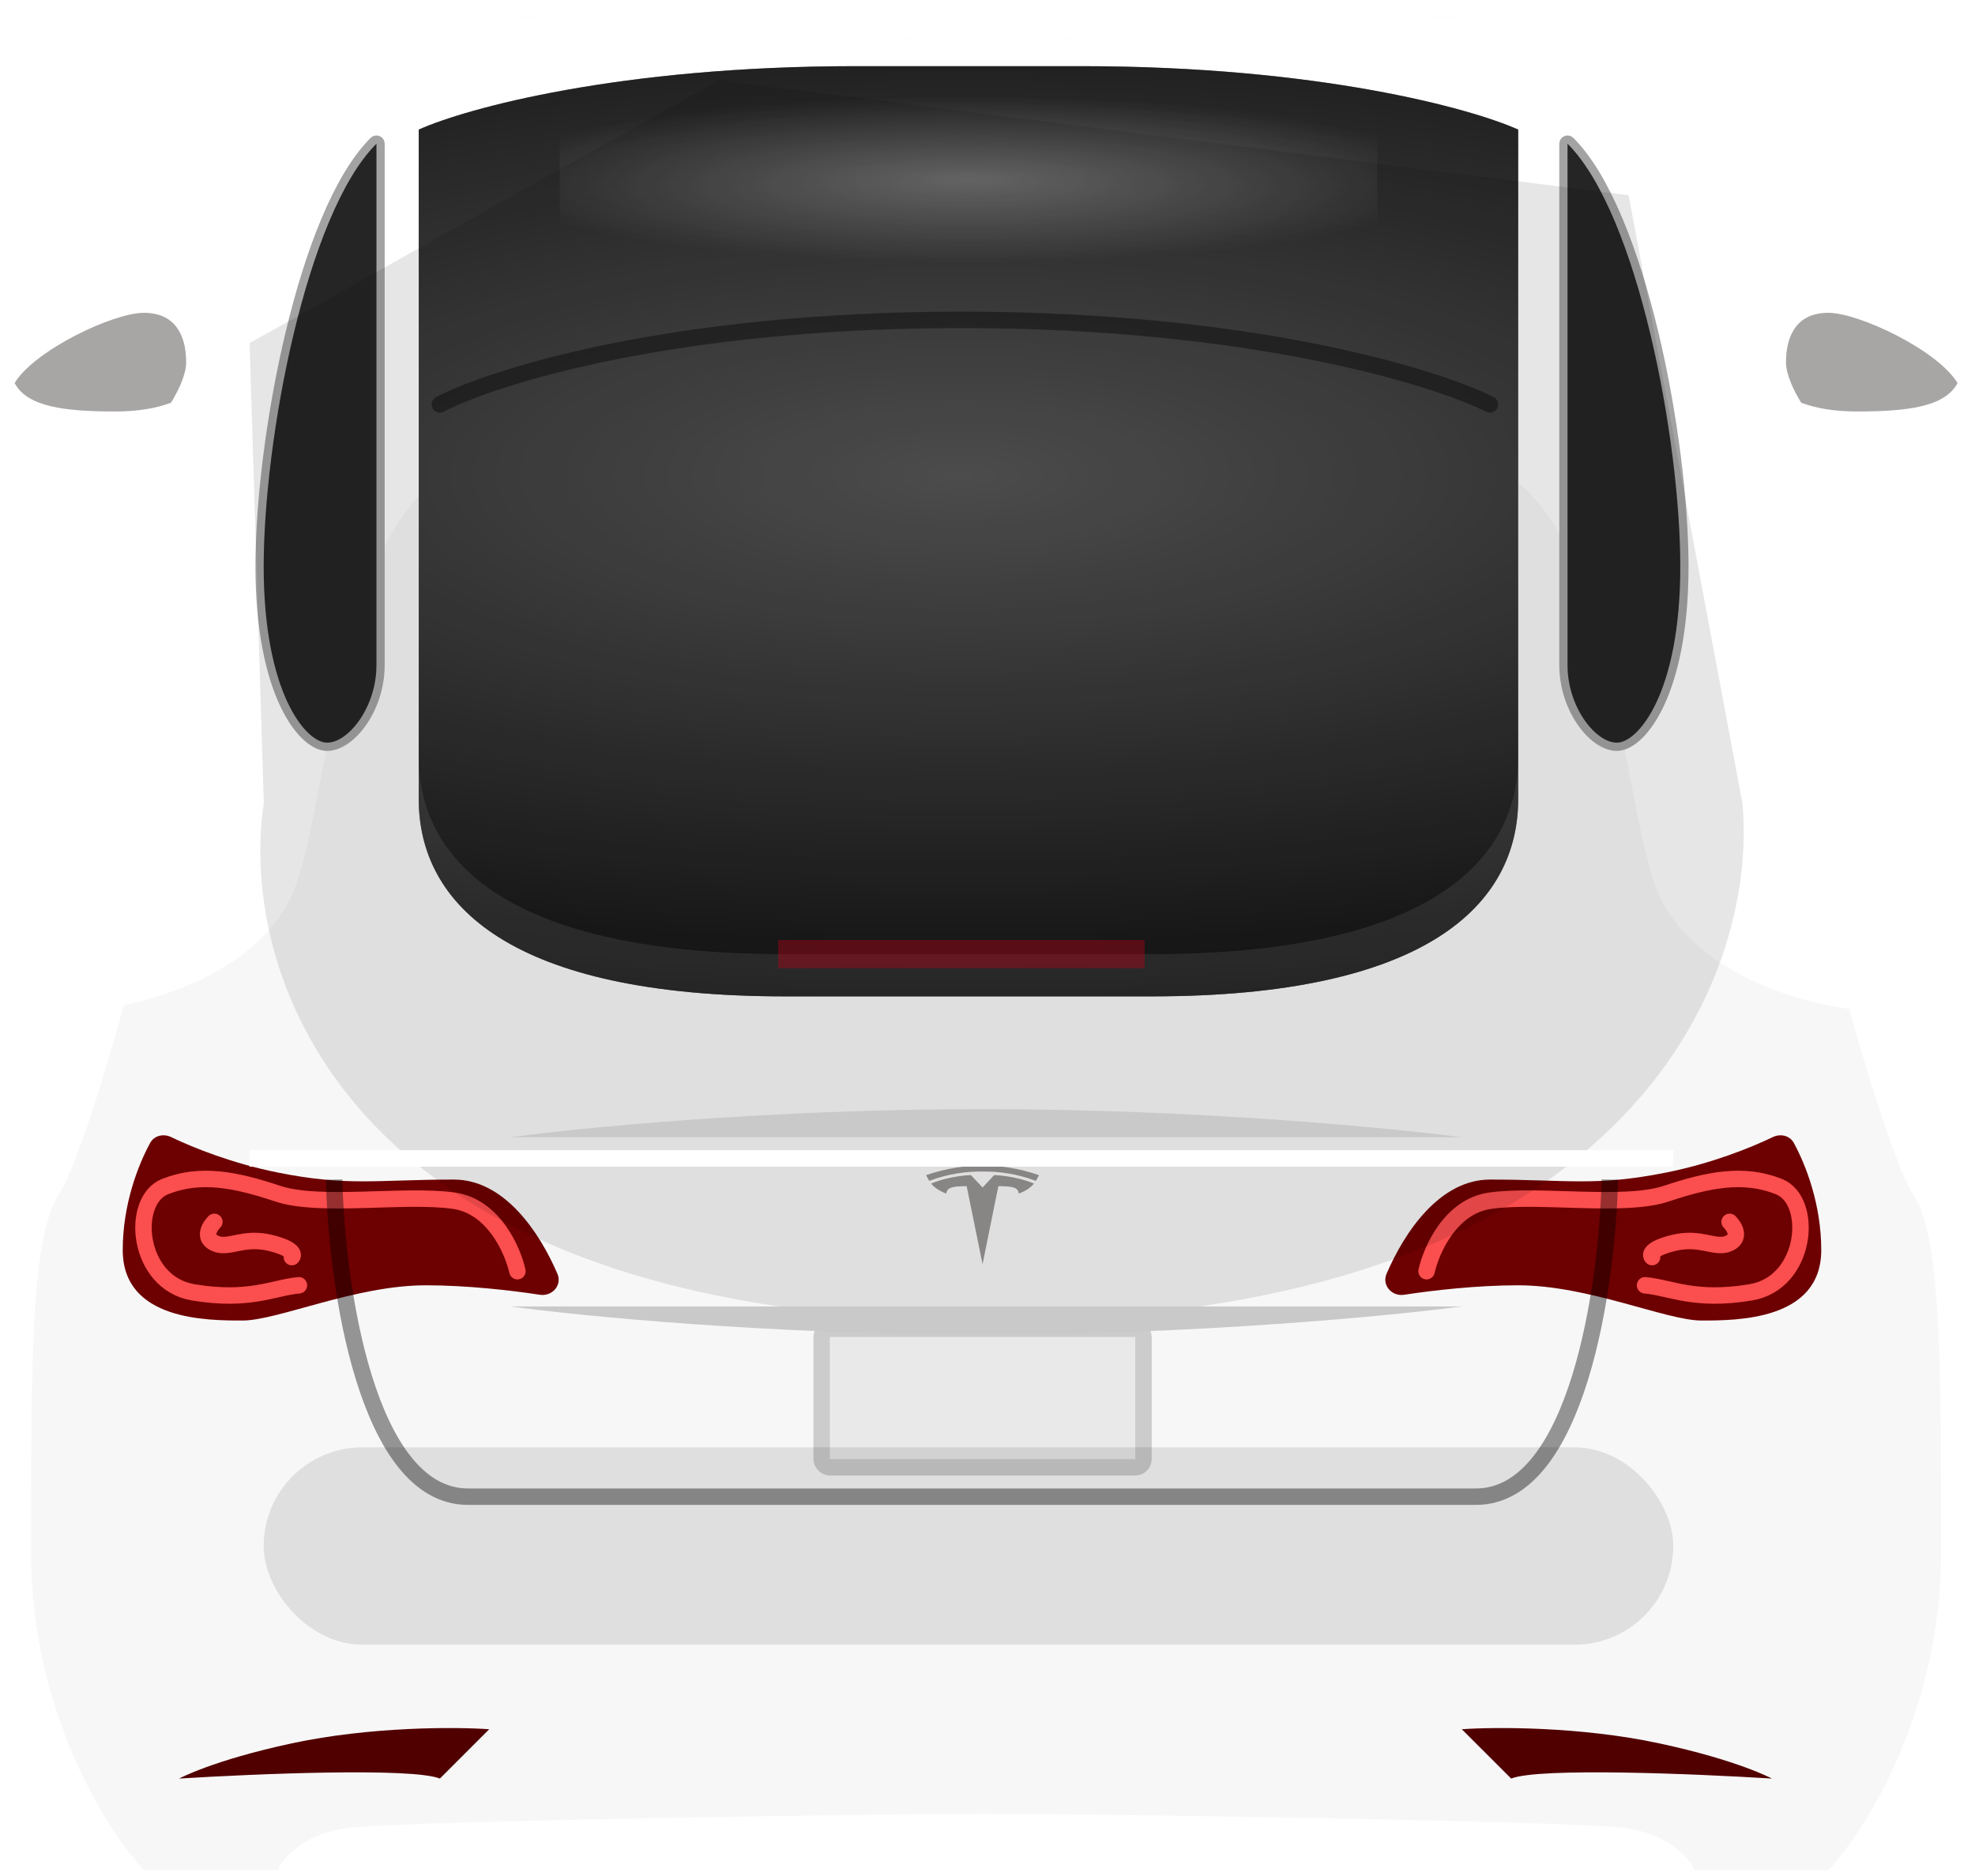 <svg width="120" height="114" viewBox="0 0 120 114" fill="none" xmlns="http://www.w3.org/2000/svg">
<path d="M21.16 111.077C18.419 111.419 17.163 112.932 16.878 113.646H8.741C6.458 111.219 1.89 103.968 1.89 94.376C1.89 82.386 1.89 75.106 3.603 72.537C5.316 69.967 10.454 51.982 11.311 42.989C12.167 33.997 13.88 14.727 16.021 10.873C18.162 7.019 20.732 3.593 24.586 2.308C28.44 1.024 31.009 1.024 32.722 1.024C34.092 1.024 35.862 2.451 36.576 3.165C41.286 2.879 53.191 2.308 59.7 2.308H60.128C66.637 2.308 78.542 2.879 83.252 3.165C83.966 2.451 85.736 1.024 87.106 1.024C88.819 1.024 91.388 1.024 95.242 2.308C99.096 3.593 101.666 7.019 103.807 10.873C105.948 14.727 107.661 33.997 108.517 42.989C109.374 51.982 114.512 69.967 116.225 72.537C117.938 75.106 117.938 82.386 117.938 94.376C117.938 103.968 113.37 111.219 111.087 113.646H102.95C102.665 112.932 101.409 111.419 98.668 111.077C95.242 110.648 66.123 110.22 60.128 110.22H59.7C53.705 110.22 24.586 110.648 21.16 111.077Z" fill="#F7F7F7"/>
<path fill-rule="evenodd" clip-rule="evenodd" d="M7.531 61.076C11.378 60.281 16.753 58.06 18.162 53.267C18.721 51.366 19.164 49.028 19.634 46.541C20.965 39.503 22.521 31.278 27.583 28.43H90.96C96.023 31.278 97.579 39.503 98.909 46.541C99.38 49.028 99.822 51.366 100.381 53.267C101.965 58.654 108.557 60.792 112.361 61.308C110.642 55.108 108.973 47.775 108.517 42.989C108.468 42.473 108.416 41.923 108.361 41.344C107.463 31.835 105.825 14.505 103.807 10.873C101.666 7.019 99.096 3.593 95.242 2.308C91.388 1.024 88.819 1.024 87.106 1.024C85.736 1.024 83.966 2.451 83.252 3.165C78.542 2.879 66.637 2.308 60.128 2.308H59.7C53.191 2.308 41.286 2.879 36.576 3.165C35.862 2.451 34.092 1.024 32.722 1.024C31.009 1.024 28.44 1.024 24.586 2.308C20.732 3.593 18.162 7.019 16.021 10.873C14.003 14.505 12.365 31.835 11.467 41.344C11.412 41.923 11.36 42.473 11.311 42.989C10.861 47.716 9.228 54.926 7.531 61.076Z" fill="white"/>
<path d="M23.123 8.732C23.123 8.631 23.062 8.539 22.968 8.501C22.875 8.462 22.767 8.483 22.696 8.555C21.592 9.659 20.613 11.353 19.765 13.372C18.915 15.395 18.189 17.764 17.598 20.235C16.417 25.176 15.771 30.549 15.771 34.425C15.771 38.305 16.418 41.02 17.24 42.774C17.651 43.651 18.109 44.295 18.559 44.723C19.002 45.145 19.463 45.38 19.875 45.38C20.264 45.38 20.662 45.22 21.03 44.96C21.399 44.699 21.754 44.328 22.062 43.88C22.677 42.985 23.123 41.759 23.123 40.42V8.732Z" fill="#252525" stroke="#A3A3A3" stroke-width="0.5" stroke-linejoin="round"/>
<path d="M25.442 48.556V7.875C28.297 6.591 37.604 4.021 51.992 4.021H65.695C80.083 4.021 89.39 6.591 92.245 7.875V48.556C92.245 54.98 86.678 60.547 69.977 60.547H47.71C31.009 60.547 25.442 54.98 25.442 48.556Z" fill="#545454"/>
<path d="M25.442 48.556V7.875C28.297 6.591 37.604 4.021 51.992 4.021H65.695C80.083 4.021 89.39 6.591 92.245 7.875V48.556C92.245 54.98 86.678 60.547 69.977 60.547H47.71C31.009 60.547 25.442 54.98 25.442 48.556Z" fill="url(#paint0_radial_1_20)"/>
<g filter="url(#filter0_f_1_20)">
<rect x="34.007" y="4.878" width="49.674" height="11.134" fill="url(#paint1_radial_1_20)" fill-opacity="0.3"/>
</g>
<path d="M94.992 8.732C94.992 8.631 95.053 8.539 95.147 8.501C95.24 8.462 95.348 8.483 95.419 8.555C96.523 9.659 97.502 11.353 98.35 13.372C99.2 15.395 99.926 17.764 100.517 20.235C101.699 25.176 102.344 30.549 102.344 34.425C102.344 38.305 101.698 41.02 100.875 42.774C100.464 43.651 100.006 44.295 99.556 44.723C99.113 45.145 98.652 45.38 98.24 45.38C97.851 45.38 97.453 45.22 97.085 44.96C96.716 44.699 96.361 44.328 96.053 43.88C95.438 42.985 94.992 41.759 94.992 40.42V8.732Z" fill="#252525" stroke="#A3A3A3" stroke-width="0.5" stroke-linejoin="round"/>
<path d="M26.727 24.576C30.01 22.863 40.944 19.437 58.415 19.437C75.887 19.437 87.106 22.863 90.532 24.576" stroke="black" stroke-opacity="0.4" stroke-linecap="round" stroke-linejoin="round"/>
<path fill-rule="evenodd" clip-rule="evenodd" d="M25.442 45.987V48.556C25.442 54.98 31.009 60.547 47.71 60.547H69.977C86.678 60.547 92.245 54.98 92.245 48.556V45.987C92.245 52.41 86.678 57.977 69.977 57.977H47.71C31.009 57.977 25.442 52.41 25.442 45.987Z" fill="#F2F2F2" fill-opacity="0.1"/>
<rect x="47.281" y="57.121" width="22.267" height="1.713" fill="#D0021B" fill-opacity="0.4"/>
<path d="M27.583 71.68C30.653 71.68 32.794 74.901 33.869 77.407C34.165 78.098 33.549 78.793 32.805 78.68C31 78.405 28.36 78.104 25.87 78.104C21.588 78.104 16.878 80.245 14.737 80.245C12.595 80.245 7.457 80.245 7.457 75.963C7.457 73.192 8.39 70.796 9.125 69.451C9.371 69.001 9.937 68.875 10.399 69.098C11.749 69.749 14.13 70.703 16.878 71.252C21.16 72.109 22.873 71.68 27.583 71.68Z" fill="#6D0000"/>
<g filter="url(#filter1_f_1_20)">
<path d="M31.437 77.247C31.152 75.962 29.981 73.307 27.583 72.965C24.586 72.537 19.447 73.393 16.878 72.537C14.308 71.68 12.167 71.252 10.026 72.108C7.885 72.965 8.313 77.961 11.739 78.532C15.165 79.103 16.592 78.246 18.162 78.104M17.734 76.391C17.877 76.248 17.82 75.877 16.449 75.534C14.736 75.106 13.88 75.963 13.024 75.534C12.338 75.192 12.738 74.535 13.024 74.25" stroke="#FB4E4E" stroke-linecap="round" stroke-linejoin="round"/>
</g>
<path d="M90.532 71.68C87.462 71.68 85.321 74.901 84.246 77.407C83.95 78.098 84.566 78.793 85.31 78.68C87.115 78.405 89.755 78.104 92.245 78.104C96.527 78.104 101.237 80.245 103.379 80.245C105.52 80.245 110.658 80.245 110.658 75.963C110.658 73.192 109.725 70.796 108.99 69.451C108.744 69.001 108.178 68.875 107.716 69.098C106.366 69.749 103.985 70.703 101.237 71.252C96.955 72.109 95.242 71.68 90.532 71.68Z" fill="#6D0000"/>
<g filter="url(#filter2_f_1_20)">
<path d="M86.678 77.247C86.963 75.962 88.134 73.307 90.532 72.965C93.529 72.537 98.668 73.393 101.237 72.537C103.807 71.68 105.948 71.252 108.089 72.108C110.23 72.965 109.802 77.961 106.376 78.532C102.95 79.103 101.523 78.246 99.953 78.104M100.381 76.391C100.238 76.248 100.295 75.877 101.666 75.534C103.379 75.106 104.235 75.963 105.091 75.534C105.777 75.192 105.377 74.535 105.091 74.25" stroke="#FB4E4E" stroke-linecap="round" stroke-linejoin="round"/>
</g>
<path d="M20.303 71.68C20.446 78.104 22.273 90.95 28.44 90.95H89.675C95.842 90.95 97.669 78.104 97.812 71.68" stroke="black" stroke-opacity="0.4"/>
<g filter="url(#filter3_f_1_20)">
<path d="M60.083 80.245C21.039 80.245 14.445 59.282 16.029 48.8L15.165 20.849L43.67 4.878L98.954 11.865L105.865 48.8C106.872 59.282 99.127 80.245 60.083 80.245Z" fill="black" fill-opacity="0.1"/>
</g>
<rect x="49.923" y="80.745" width="19.555" height="8.421" rx="0.5" fill="#E9E9E9" stroke="#CCCCCC"/>
<path fill-rule="evenodd" clip-rule="evenodd" d="M62.934 71.759C61.791 71.321 60.675 71.182 59.7 71.189H59.7C58.725 71.182 57.608 71.321 56.466 71.759C56.33 71.542 56.274 71.41 56.274 71.41C57.523 70.976 58.693 70.828 59.7 70.824C60.707 70.828 61.877 70.976 63.126 71.41C63.126 71.41 63.086 71.517 62.934 71.759ZM60.659 72.082L59.7 76.819L58.734 72.081C57.827 72.082 57.539 72.17 57.497 72.529C57.497 72.529 56.884 72.328 56.575 71.92C57.781 71.429 58.993 71.407 58.993 71.407L59.7 72.163L60.406 71.407C60.406 71.407 61.618 71.429 62.824 71.921C62.515 72.328 61.902 72.529 61.902 72.529C61.861 72.17 61.572 72.082 60.659 72.082Z" fill="#888585"/>
<path d="M59.7 67.398C46.682 67.398 35.148 68.54 31.009 69.111H88.819C84.537 68.54 72.718 67.398 59.7 67.398Z" fill="black" fill-opacity="0.1"/>
<path d="M59.7 81.101C46.682 81.101 35.148 79.959 31.009 79.388H88.819C84.537 79.959 72.718 81.101 59.7 81.101Z" fill="#C9C9C9"/>
<path d="M29.724 105.082L26.727 108.079C25.014 107.394 15.45 107.794 10.883 108.079C10.883 108.079 12.938 106.966 17.734 105.938C22.53 104.91 27.726 104.939 29.724 105.082Z" fill="#510000"/>
<path d="M88.819 105.082L91.817 108.079C93.529 107.394 103.093 107.794 107.661 108.079C107.661 108.079 105.605 106.966 100.809 105.938C96.013 104.91 90.817 104.939 88.819 105.082Z" fill="#510000"/>
<path d="M15.165 70.396H101.666" stroke="white"/>
<path d="M12.595 19.437H14.737V22.006H12.595C12.595 23.719 10.454 25.004 7.029 25.004C3.175 25.004 0.605 24.576 0.605 22.006C0.605 18.152 7.457 16.011 10.026 16.011C12.082 16.011 12.595 18.295 12.595 19.437Z" fill="white"/>
<path fill-rule="evenodd" clip-rule="evenodd" d="M10.386 24.474C9.494 24.811 8.358 25.004 7.029 25.004C3.925 25.004 1.655 24.726 0.888 23.277C2.1 21.277 6.879 19.009 8.742 19.009C10.883 19.009 11.311 20.722 11.311 22.006C11.311 22.79 10.813 23.79 10.386 24.474Z" fill="#A8A5A5"/>
<path d="M107.233 19.437H105.091V22.006H107.233C107.233 23.719 109.374 25.004 112.799 25.004C116.653 25.004 119.223 24.576 119.223 22.006C119.223 18.152 112.371 16.011 109.802 16.011C107.746 16.011 107.233 18.295 107.233 19.437Z" fill="white"/>
<path fill-rule="evenodd" clip-rule="evenodd" d="M109.442 24.474C110.334 24.811 111.47 25.004 112.799 25.004C115.903 25.004 118.173 24.726 118.94 23.277C117.728 21.277 112.949 19.009 111.086 19.009C108.945 19.009 108.517 20.722 108.517 22.006C108.517 22.79 109.015 23.79 109.442 24.474Z" fill="#A8A5A5"/>
<g filter="url(#filter4_f_1_20)">
<rect x="16.021" y="87.953" width="85.644" height="11.99" rx="5.995" fill="black" fill-opacity="0.1"/>
</g>
<defs>
<filter id="filter0_f_1_20" x="32.007" y="2.878" width="53.674" height="15.134" filterUnits="userSpaceOnUse" color-interpolation-filters="sRGB">
<feFlood flood-opacity="0" result="BackgroundImageFix"/>
<feBlend mode="normal" in="SourceGraphic" in2="BackgroundImageFix" result="shape"/>
<feGaussianBlur stdDeviation="1" result="effect1_foregroundBlur_1_20"/>
</filter>
<filter id="filter1_f_1_20" x="7.217" y="70.141" width="25.72" height="10.081" filterUnits="userSpaceOnUse" color-interpolation-filters="sRGB">
<feFlood flood-opacity="0" result="BackgroundImageFix"/>
<feBlend mode="normal" in="SourceGraphic" in2="BackgroundImageFix" result="shape"/>
<feGaussianBlur stdDeviation="0.5" result="effect1_foregroundBlur_1_20"/>
</filter>
<filter id="filter2_f_1_20" x="85.178" y="70.141" width="25.72" height="10.081" filterUnits="userSpaceOnUse" color-interpolation-filters="sRGB">
<feFlood flood-opacity="0" result="BackgroundImageFix"/>
<feBlend mode="normal" in="SourceGraphic" in2="BackgroundImageFix" result="shape"/>
<feGaussianBlur stdDeviation="0.5" result="effect1_foregroundBlur_1_20"/>
</filter>
<filter id="filter3_f_1_20" x="11.165" y="0.878" width="98.783" height="83.367" filterUnits="userSpaceOnUse" color-interpolation-filters="sRGB">
<feFlood flood-opacity="0" result="BackgroundImageFix"/>
<feBlend mode="normal" in="SourceGraphic" in2="BackgroundImageFix" result="shape"/>
<feGaussianBlur stdDeviation="2" result="effect1_foregroundBlur_1_20"/>
</filter>
<filter id="filter4_f_1_20" x="12.021" y="83.953" width="93.644" height="19.99" filterUnits="userSpaceOnUse" color-interpolation-filters="sRGB">
<feFlood flood-opacity="0" result="BackgroundImageFix"/>
<feBlend mode="normal" in="SourceGraphic" in2="BackgroundImageFix" result="shape"/>
<feGaussianBlur stdDeviation="2" result="effect1_foregroundBlur_1_20"/>
</filter>
<radialGradient id="paint0_radial_1_20" cx="0" cy="0" r="1" gradientUnits="userSpaceOnUse" gradientTransform="translate(58.415 28.858) rotate(90) scale(41.538 119.229)">
<stop stop-opacity="0"/>
<stop offset="1"/>
</radialGradient>
<radialGradient id="paint1_radial_1_20" cx="0" cy="0" r="1" gradientUnits="userSpaceOnUse" gradientTransform="translate(58.843 10.908) rotate(90) scale(5.103 29.745)">
<stop stop-color="white"/>
<stop offset="0.989" stop-color="white" stop-opacity="0"/>
</radialGradient>
</defs>
</svg>
